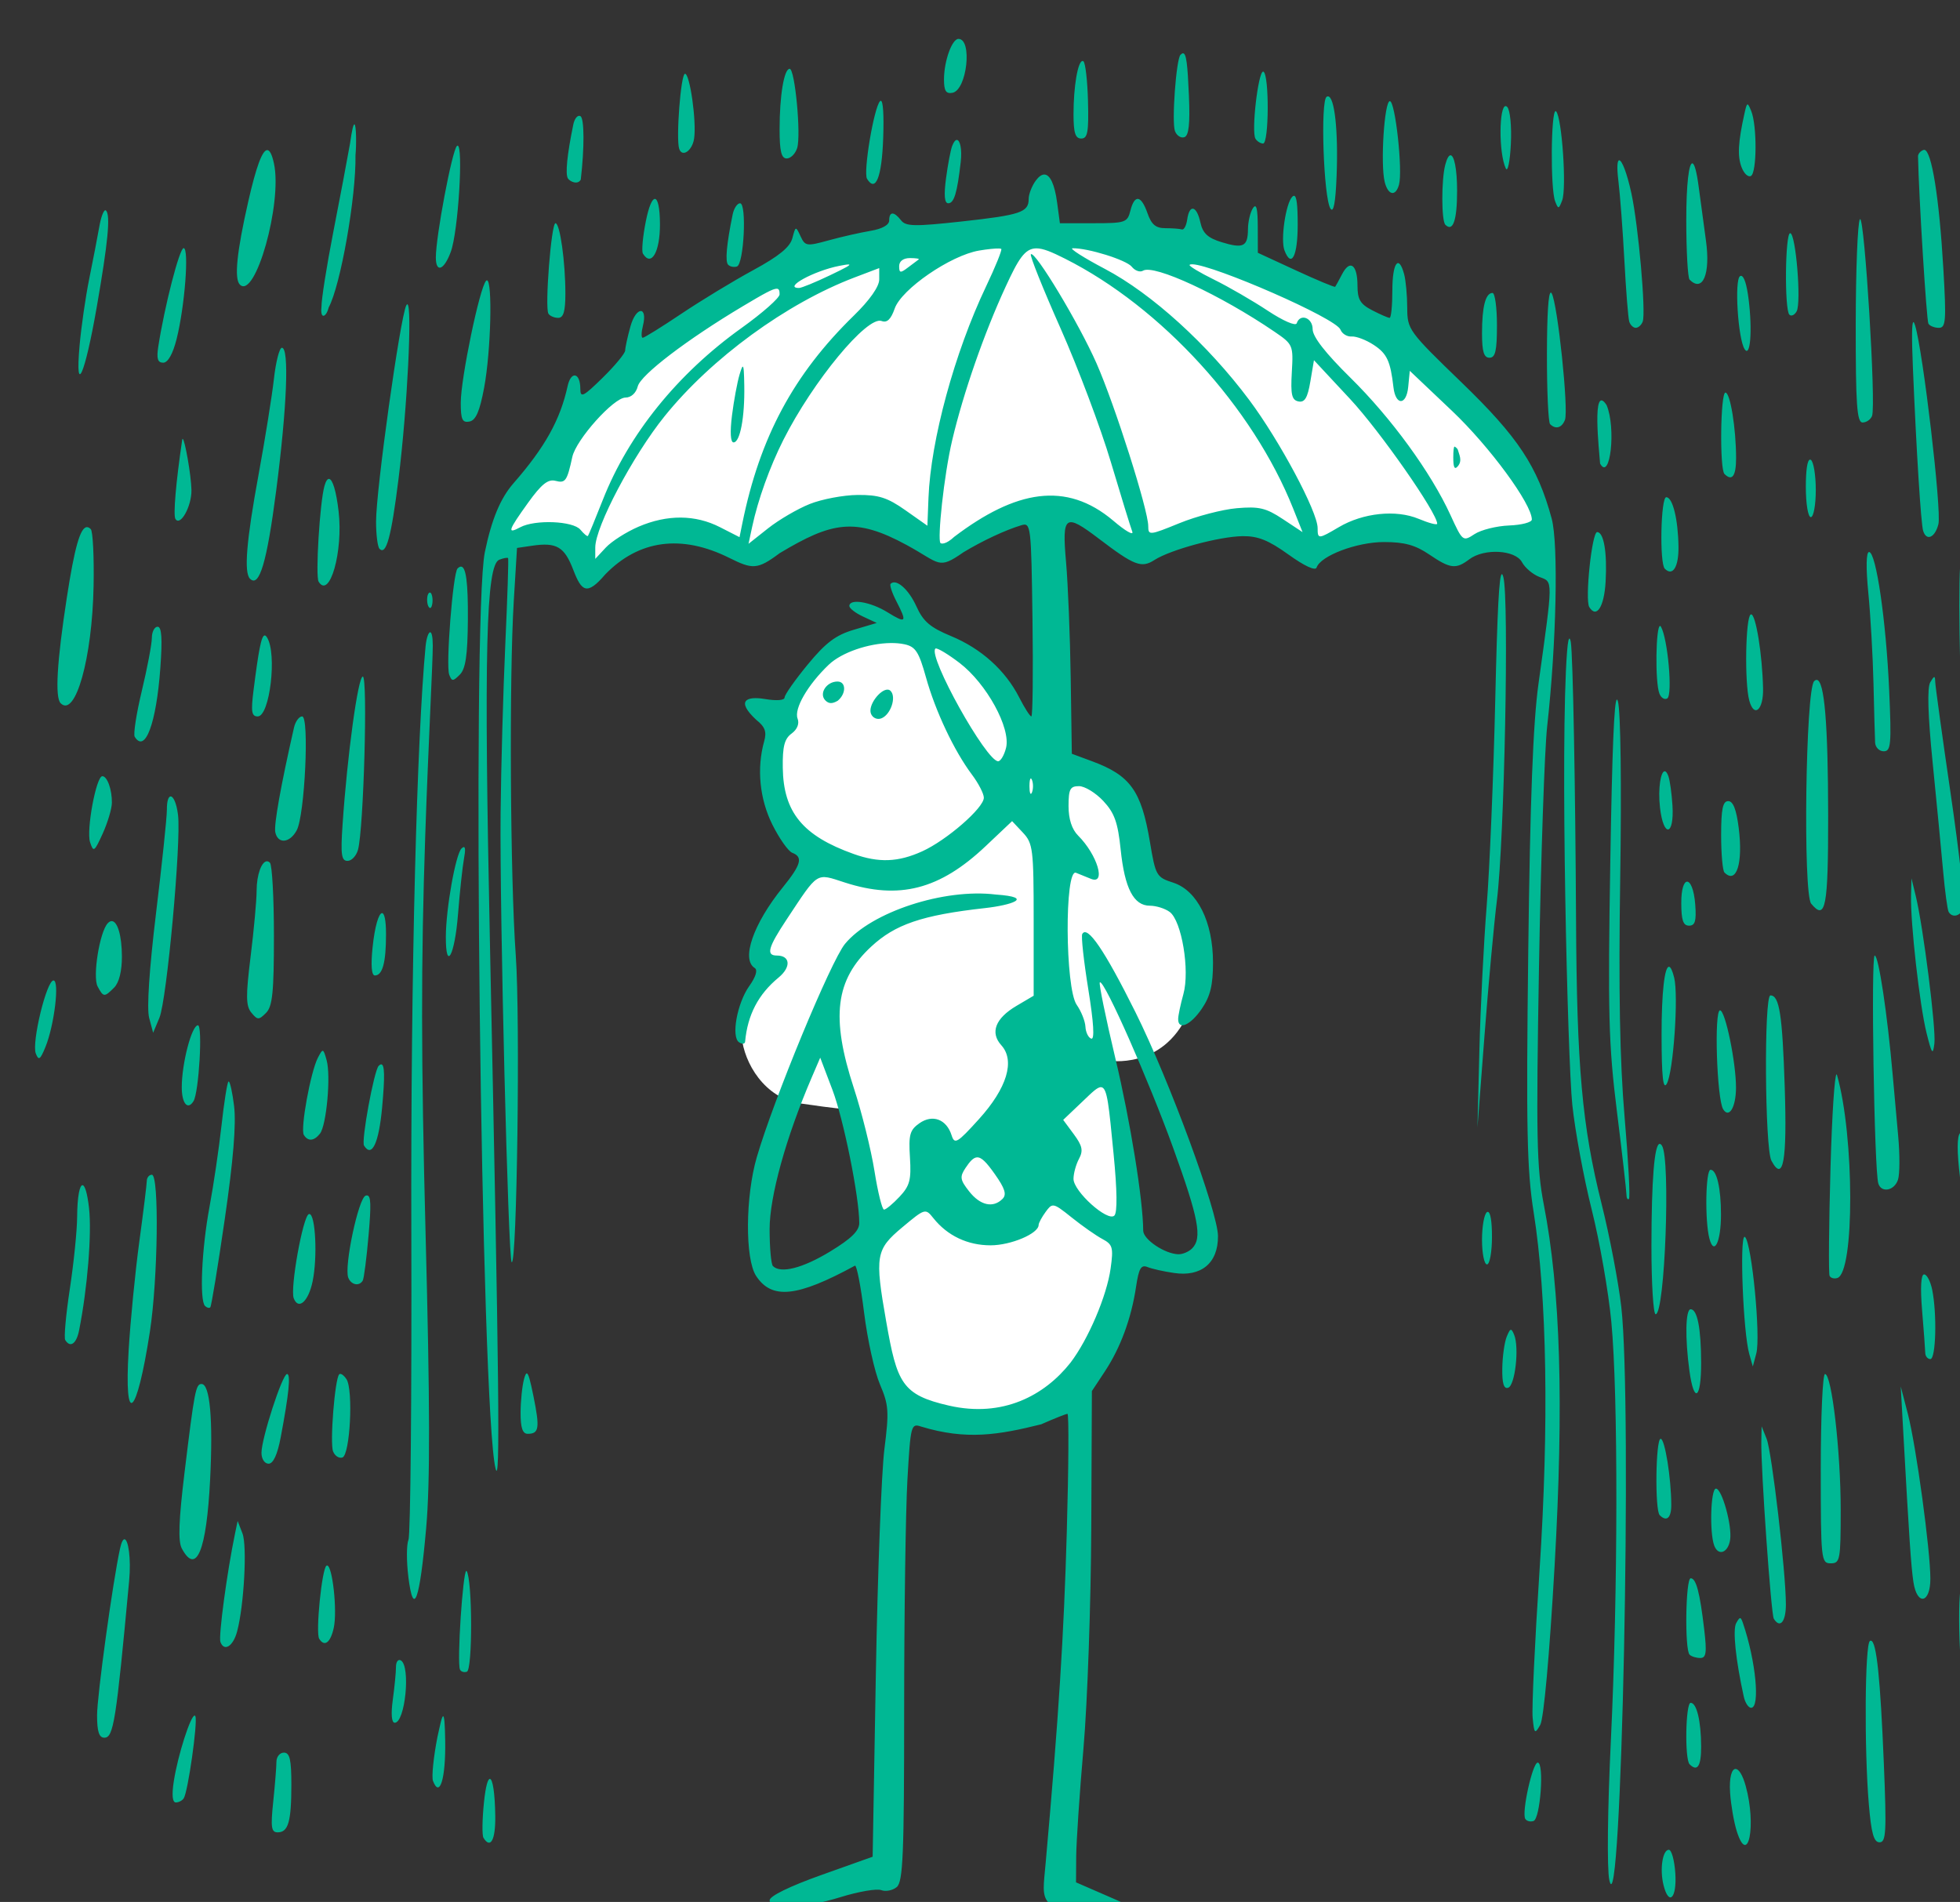 <?xml version="1.0" ?><svg height="395.272mm" viewBox="0 0 407.344 395.272" width="407.344mm" xmlns="http://www.w3.org/2000/svg">
    <rect x="0" y="0" width="407.344" height="395.272" fill="#333333" stroke="none"/>
    <path d="m 21588.111,21986.742 c -4.575,0.03 -9.222,0.148 -13.951,0.352 -75.656,3.263 -165.715,7.435 -260.31,69.629 -51.514,33.869 -134.487,118.133 -152.721,176.791 27.301,-13.962 35.461,-9.248 49.262,-7.526 13.801,1.723 22.666,31.28 22.666,31.28 0,0 39.893,-30.192 62.66,-33.002 22.768,-2.811 62.357,18.404 62.357,18.404 0,0 31.431,-25.838 65.985,-31.277 34.554,-5.44 79.382,27.468 79.382,27.468 0,0 50.571,-35.901 82.707,-35.629 32.136,0.272 76.161,34.362 76.161,34.362 0,0 49.363,-23.21 78.779,-21.035 29.416,2.176 56.816,21.851 56.816,21.851 0,0 39.287,-19.947 64.875,-18.859 25.588,1.088 44.125,18.314 44.125,18.314 l 75.153,-10.697 c 0,0 0.201,-24.661 -19.444,-50.772 -19.644,-26.111 -99.632,-121.578 -178.914,-147.417 -74.328,-24.224 -126.96,-42.71 -195.588,-42.237 z m -109.295,313.752 c -7.874,-0.21 -16.053,1.542 -25.261,5.545 -32.74,14.234 -68.97,37.913 -74.278,81.332 -16.819,36.556 19.118,92.148 27.604,89.211 0,0 -37.678,48.957 -39.391,66.818 -1.712,17.86 9.973,11.424 1.713,27.2 -8.261,15.775 -18.334,27.832 -16.42,48.412 1.914,20.58 17.932,48.142 46.139,52.312 28.207,4.171 36.973,4.625 36.973,4.625 0,0 16.751,76.083 17.054,118.059 0.302,41.977 10.375,105.713 34.754,118.949 24.379,13.237 89.759,25.023 127.738,-25.385 37.979,-50.408 42.009,-124.933 39.088,-153.945 -2.922,-29.011 -14.304,-95.92 -14.304,-95.92 0,0 42.511,7.525 62.457,-36.537 19.947,-44.062 3.83,-85.339 -15.412,-92.32 -19.241,-6.981 -22.162,-14.778 -26.696,-46.147 -4.533,-31.369 -28.105,-44.877 -48.656,-55.394 -20.551,-10.516 -27.503,-41.976 -66.691,-71.623 -28.166,-21.309 -46.288,-34.655 -66.411,-35.192 z" fill="#FFFFFF" transform="translate(117.494,-144.81) matrix(0.265,0,0,0.265,-4743.754,-4987.741) translate(-3313.529,-2437.82)"/>
    <path d="m 18209.277,19398.62 c -5.111,0 -11.359,17.496 -11.359,31.799 0,8.984 1.571,11.449 6.679,10.465 11.34,-2.184 15.777,-42.264 4.68,-42.264 z m 176.15,11.309 c -0.585,-0.03 -1.254,0.388 -2.023,1.158 -3.419,3.42 -7.011,52.881 -4.346,59.832 1.368,3.571 4.689,5.726 7.373,4.791 3.515,-1.223 4.512,-10.419 3.575,-32.56 -1.043,-24.59 -2.04,-33.097 -4.579,-33.221 z m -78.937,6.031 c -3.613,0.389 -6.99,19.964 -6.99,41.754 0,14.613 1.411,19.047 6.064,19.047 5.023,0 5.931,-5.099 5.287,-29.426 -0.428,-16.187 -2.065,-30.223 -3.636,-31.191 -0.242,-0.15 -0.484,-0.21 -0.725,-0.184 z m -229.6,6.104 c -4.398,0 -7.904,21.022 -7.904,47.371 0,17.321 1.373,22.955 5.596,22.955 3.08,0 6.76,-3.66 8.179,-8.133 3.196,-10.07 -1.725,-62.193 -5.871,-62.193 z m 371.235,2.203 c -3.873,0.718 -9.3,47.188 -5.916,52.664 1.272,2.054 3.964,3.736 5.986,3.736 4.613,0 4.897,-53.481 0.301,-56.324 -0.122,-0.08 -0.246,-0.1 -0.371,-0.08 z m -453.332,1.703 c -3.259,0 -7.192,51.085 -4.534,58.887 2.37,6.962 10.296,1.456 11.694,-8.123 1.961,-13.435 -3.305,-50.764 -7.16,-50.764 z m 504.281,17.724 c -0.344,-0.01 -0.696,0.08 -1.059,0.309 -5.014,3.097 -2.41,79.308 2.998,87.711 2.408,3.745 4.005,-4.755 4.817,-25.656 1.382,-35.517 -1.602,-62.127 -6.756,-62.364 z m -350.731,3.458 c -0.188,0 -0.389,0.103 -0.601,0.33 -4.832,5.161 -13.292,55.831 -10.166,60.888 6.758,10.938 11.579,-1.216 12.654,-31.902 0.648,-18.501 -0.07,-29.259 -1.887,-29.316 z m 399.25,0.298 c -4.358,0 -7.508,49.555 -4.033,63.409 2.649,10.547 8.621,11.629 11.219,2.035 3.02,-11.147 -2.944,-65.444 -7.186,-65.444 z m 280.397,2.619 c -0.71,0.26 -1.301,2.58 -2.315,7.159 -4.985,22.492 -5.564,33.325 -2.253,42.039 v 0 c 1.932,5.071 5.268,8.132 7.422,6.802 4.621,-2.86 4.754,-39.566 0.178,-50.796 -1.493,-3.661 -2.325,-5.463 -3.035,-5.204 z m -189.494,1.254 c -5.245,-0.566 -5.711,36.608 0.02,48.879 1.507,3.224 3.292,-5.388 3.971,-19.136 0.689,-14.011 -0.574,-26.807 -2.877,-29.106 -0.392,-0.392 -0.764,-0.599 -1.113,-0.637 z m 39.115,3.926 c -3.676,-0.165 -4.216,60.776 -0.404,70.717 2.446,6.373 2.843,6.323 5.515,-0.66 3.608,-9.442 -0.154,-64.841 -4.746,-69.846 -0.125,-0.136 -0.246,-0.206 -0.365,-0.211 z m -765.975,3.719 c -1.789,0.177 -3.629,2.884 -4.451,6.883 -4.858,23.595 -6.367,38.731 -4.207,42.224 1.711,2.54 7.755,5.226 10.078,0.911 2.914,-24.842 2.824,-47.849 -0.203,-49.721 -0.394,-0.244 -0.804,-0.338 -1.217,-0.297 z m -176.144,6.666 c -0.762,0.04 -1.87,4.054 -3.391,15.025 -2.069,11.822 -7.994,43.144 -13.164,69.61 -5.165,26.467 -9.328,52.838 -9.238,58.605 -1.128,9.914 3.697,8.34 5.66,0.363 9.317,-17.14 21.566,-86.734 21.018,-119.421 0.784,-7.679 0.675,-24.265 -0.885,-24.182 z m 472.519,12.228 c -1.129,-0.01 -2.422,1.441 -3.683,4.727 -1.222,3.185 -3.39,14.604 -4.821,25.373 -1.764,13.303 -1.206,19.584 1.739,19.584 4.571,0 7.026,-8.107 9.777,-32.268 1.169,-10.274 -0.527,-17.388 -3.012,-17.416 z m -391.617,4.469 c -0.151,0.02 -0.312,0.116 -0.482,0.285 -3.838,3.815 -16.51,70.902 -16.51,87.414 0,12.425 6.42,10.019 11.719,-4.392 5.893,-16.024 9.972,-83.988 5.273,-83.307 z m 1150.348,3.289 c -0.185,-0.01 -0.37,0 -0.555,0.07 -2.449,0.817 -4.419,3.097 -4.379,5.066 0.656,32.01 6.676,128.834 8.16,131.234 1.098,1.778 4.788,3.233 8.198,3.233 5.468,0 5.887,-5.459 3.539,-45.908 -3.258,-56.136 -9.218,-93.223 -14.963,-93.694 z m -1299.641,0.215 c -3.856,0.16 -8.671,13.343 -14.75,39.998 -9.06,39.737 -11.215,60.934 -6.658,65.492 12.093,12.094 33.518,-64.142 26.723,-95.086 -1.538,-6.999 -3.295,-10.487 -5.315,-10.404 z m 927.992,4.07 c -1.301,0.09 -2.706,2.433 -4.039,7.405 -3.113,11.666 -3.081,43.919 0.06,47.06 h -0.01 c 5.976,5.974 9.223,-3.39 9.223,-26.592 0,-17.413 -2.366,-28.078 -5.231,-27.873 z m 132.516,3.944 c -1.615,-0.297 -2.188,4.777 -0.791,16.115 1.324,10.746 3.44,38.876 4.703,62.514 1.26,23.636 2.976,45.172 3.807,47.859 0.83,2.687 3.136,4.885 5.123,4.885 1.986,0 4.435,-2.198 5.443,-4.885 2.645,-7.045 -3.382,-75.346 -8.877,-100.605 -3.535,-16.242 -7.332,-25.501 -9.408,-25.883 z m 57.186,2.367 c -2.645,-0.116 -4.735,16.017 -4.735,44.353 0,24.352 1.173,45.452 2.606,46.885 10.303,10.303 16.463,-4.389 12.832,-30.607 -1.788,-12.892 -4.341,-31.793 -5.676,-41.998 -1.654,-12.644 -3.441,-18.564 -5.027,-18.633 z m -508.213,8.775 c -2.054,-0.01 -4.296,1.539 -6.655,4.735 -3.08,4.173 -5.599,10.661 -5.599,14.42 0,10.475 -6.341,12.603 -52.744,17.687 -36.62,4.012 -43.618,3.882 -47.315,-0.885 -5.559,-7.17 -9.336,-7.135 -9.336,0.09 0,3.528 -5.555,6.608 -14.65,8.125 -8.058,1.346 -22.845,4.703 -32.854,7.459 -17.197,4.738 -18.405,4.56 -22.019,-3.244 -3.753,-8.102 -3.875,-8.074 -6.406,1.535 -1.852,7.03 -10.521,14.105 -30.719,25.076 -15.478,8.407 -40.811,23.781 -56.293,34.163 -15.483,10.381 -29.14,18.876 -30.354,18.876 -1.206,0 -1.142,-4.201 0.147,-9.341 3.971,-15.823 -5.376,-15.392 -9.778,0.451 -2.251,8.114 -4.117,16.582 -4.117,18.822 -0.01,2.238 -7.932,11.833 -17.601,21.324 -15.243,14.959 -17.582,16.139 -17.582,8.86 0,-12.876 -7.283,-14.467 -9.979,-2.18 -5.799,26.447 -17.783,47.958 -42.418,76.137 -10.306,11.79 -17.18,28.321 -22.496,54.093 -10.361,50.245 -3.06,672.714 8.432,718.725 3.707,14.85 2.857,-64.443 -4.428,-412.191 -4.779,-228.125 -3.106,-296.641 7.338,-300.649 3.335,-1.297 6.443,-1.847 6.906,-1.258 0.463,0.588 -0.52,30.958 -2.191,67.487 -1.668,36.531 -3.331,96.308 -3.694,132.84 -0.771,77.526 5.928,349.078 8.676,351.826 4.164,4.161 6.791,-191.21 3.237,-240.477 -4.385,-60.744 -5.263,-217.829 -1.557,-278.387 l 2.525,-41.267 11.91,-1.75 c 19.157,-2.81 25.282,0.802 32.241,19.023 6.448,16.674 10.521,20.461 24.984,3.543 26.356,-27.19 59.779,-31.684 97.223,-13.07 18.309,9.102 22.065,9.494 39.642,-3.652 40.992,-24.565 59.244,-28.331 99.635,-6.36 26.495,14.412 24.409,19.677 44.502,5.639 15.175,-9.139 32.866,-17.402 45.281,-21.141 7.601,-2.289 7.841,-0.297 8.846,73.768 0.569,41.864 0.167,76.119 -0.897,76.119 -1.063,0 -5.341,-6.687 -9.511,-14.859 -10.853,-21.273 -29.776,-38.316 -53.43,-48.121 -16.449,-6.82 -21.862,-11.459 -27.213,-23.329 -6.052,-13.412 -15.89,-22.017 -20.224,-17.683 -0.926,0.927 1.084,7.034 4.464,13.574 8.698,16.819 7.85,17.871 -7.007,8.688 -13.289,-8.211 -29.821,-10.9 -29.821,-4.852 0,1.804 4.837,5.531 10.744,8.283 l 10.745,5.004 -18.055,5.361 c -14.115,4.194 -22.008,10.161 -36.143,27.329 -9.945,12.082 -18.082,23.677 -18.082,25.769 0,2.271 -6.294,2.736 -15.627,1.16 -13.802,-2.277 -23.074,0.998 -6.638,16.321 6.942,5.498 8.367,9.349 6.25,16.888 -5.948,21.198 -3.586,45.216 6.423,65.301 5.468,10.973 12.501,20.934 15.627,22.135 8.618,3.306 6.963,9.304 -7.502,27.164 -23.088,28.512 -32.784,56.491 -21.906,63.213 2.444,1.508 0.786,6.945 -4.301,14.088 -9.617,13.506 -14.408,40.195 -7.935,44.197 2.394,1.48 4.498,1.269 4.644,-0.471 1.94,-21.118 10.333,-37.215 26.27,-50.373 9.974,-8.237 9.245,-17.252 -1.395,-17.252 -8.607,0 -6.869,-6.326 7.844,-28.513 25.035,-37.764 22.525,-36.178 45.488,-28.762 42.611,13.761 74.428,5.557 110.411,-28.475 l 20.783,-19.656 8.459,9.002 c 7.905,8.416 8.455,12.872 8.455,68.461 v 59.463 l -13.502,7.965 c -16.541,9.762 -20.842,20.952 -11.861,30.877 10.962,12.114 4.441,33.648 -17.539,57.925 -17.083,18.865 -19.116,20.069 -21.461,12.694 -3.997,-12.6 -14.903,-16.688 -25.227,-9.457 -7.539,5.279 -8.567,8.996 -7.439,26.841 1.11,17.581 -0.125,22.245 -8.163,30.805 -5.21,5.549 -10.684,10.088 -12.164,10.088 -1.477,0 -4.852,-13.625 -7.498,-30.281 -2.644,-16.653 -9.919,-45.895 -16.164,-64.983 -18.208,-55.653 -14.563,-85.027 13.801,-111.173 18.512,-17.06 39.131,-24.494 89.303,-30.057 19.879,-2.204 39.593,-8.408 8.121,-10.604 -40.488,-4.993 -97.561,13.698 -118.166,38.696 -11.109,13.476 -56.109,122.3 -69.213,167.379 -8.963,30.841 -9.238,79.708 -0.52,93.015 12.287,18.754 32.139,16.698 77.514,-8.01 1.337,-0.729 4.574,15.892 7.199,36.928 2.623,21.039 8.218,46.313 12.426,56.164 6.892,16.129 7.242,21.189 3.483,50.791 -2.297,18.085 -5.308,97.401 -6.696,176.26 l -2.515,143.383 -40.393,14.39 c -24.553,8.75 -40.396,16.489 -40.396,19.739 0,7.914 25.861,6.753 55.834,-2.504 13.975,-4.315 28.245,-6.755 31.716,-5.422 3.476,1.332 8.933,0.252 12.127,-2.4 4.937,-4.097 5.828,-25.153 5.828,-140.114 0.01,-74.407 1.166,-155.201 2.567,-179.539 2.461,-42.677 2.842,-44.152 10.726,-41.504 35.485,10.795 60.647,6.579 94.202,-1.783 10.179,-4.5 19.441,-8.185 20.587,-8.185 1.146,0 0.9,41.755 -0.546,92.791 -2.298,81.15 -6.452,146.218 -16.553,259.259 -3.071,34.363 -6.08,30.652 41.308,50.95 4.464,1.885 46.382,20.026 60.086,9.195 2.814,-7.332 -7.599,-14.295 -47.127,-31.51 l -30.468,-13.267 0.146,-20.594 c 0.09,-11.325 2.669,-49.6 5.74,-85.057 3.069,-35.455 5.805,-112.877 6.069,-172.047 l 0.486,-107.58 10.229,-15.49 c 12.224,-18.52 20.685,-41.484 24.392,-66.189 2.198,-14.668 3.935,-17.647 9.078,-15.567 3.499,1.415 12.816,3.487 20.713,4.613 20.992,3.155 34.65,-7.397 34.481,-29.005 -0.147,-18.823 -38.049,-121.958 -64.799,-175.643 -24.186,-48.543 -37.704,-68.388 -41.654,-61.166 -0.958,1.752 1.178,21.243 4.744,43.314 4.25,26.294 5.052,39.651 2.33,38.746 -2.285,-0.761 -4.339,-4.978 -4.574,-9.371 -0.23,-4.395 -3.308,-12.111 -6.836,-17.148 -9.123,-13.022 -9.629,-107.234 -0.557,-103.565 3.224,1.305 8.498,3.442 11.721,4.745 12.112,4.9 5.089,-18.772 -10.067,-33.924 -4.91,-4.914 -7.513,-12.931 -7.513,-23.147 0,-13.268 1.234,-15.627 8.197,-15.627 4.51,0 13.092,5.238 19.07,11.637 8.77,9.389 11.401,16.752 13.611,38.094 3.162,30.507 10.205,44.037 22.928,44.037 4.912,0 11.899,2.198 15.524,4.883 9.414,6.976 15.9,45.87 10.742,64.437 -2.241,8.073 -4.1,16.878 -4.1,19.565 -0.04,9.127 9.716,4.876 18.535,-8.082 6.696,-9.836 8.793,-18.482 8.793,-36.262 0,-31.829 -12.304,-56.51 -31.218,-62.623 -13.163,-4.255 -13.805,-5.368 -18.243,-31.899 -6.728,-40.17 -15.353,-52.211 -45.359,-63.304 l -15.9,-5.879 -0.879,-59.52 c -0.483,-32.736 -2.128,-73.614 -3.653,-90.838 -3.267,-36.904 -0.903,-38.574 25.807,-18.259 27.717,21.08 33.298,23.218 43.498,16.666 12.64,-8.119 50.843,-18.442 69.145,-18.705 12.029,-0.164 20.314,3.158 36.07,14.478 12.517,8.996 21.044,12.922 21.975,10.123 3.08,-9.236 31.513,-19.992 52.847,-19.992 16.065,0 24.535,2.331 35.496,9.768 16.513,11.206 20.883,11.733 31.397,3.783 11.645,-8.808 36.145,-7.469 41.351,2.262 2.355,4.402 8.545,9.622 13.754,11.603 10.661,4.054 10.696,0.752 -0.861,83.934 -4.23,30.456 -6.558,91.355 -7.988,209.025 -1.699,140.01 -1.037,172.173 4.211,205.117 10.47,65.712 12.135,167.313 4.613,281.305 -3.686,55.868 -6.109,107.733 -5.383,115.254 1.223,12.629 1.676,13.064 5.934,5.652 2.775,-4.832 7.268,-54.546 11.293,-125.023 7.287,-127.531 4.641,-215.507 -8.516,-283.301 -5.567,-28.692 -6.048,-52.925 -3.721,-187.283 1.47,-84.88 4.349,-169.272 6.397,-187.535 7.232,-64.522 8.931,-143.099 3.521,-163.018 -11.106,-40.919 -26.284,-63.848 -70.627,-106.688 -41.635,-40.226 -42.58,-41.531 -42.64,-58.603 -0.03,-9.605 -1.115,-21.419 -2.411,-26.252 -4.28,-15.973 -9.259,-9.146 -9.259,12.695 0,11.818 -0.964,21.489 -2.147,21.489 -1.181,0 -7.336,-2.681 -13.674,-5.959 -9.35,-4.836 -11.525,-8.481 -11.525,-19.305 0,-16.494 -5.879,-20.896 -12.057,-9.031 -2.545,4.896 -4.993,9.356 -5.435,9.91 -0.443,0.554 -14.272,-5.215 -30.727,-12.819 l -29.924,-13.824 -0.06,-20.392 c -0.04,-14.622 -1.134,-18.732 -3.848,-14.532 -2.08,3.222 -3.803,10.592 -3.844,16.373 -0.08,13.707 -3.624,15.455 -20.724,10.208 -10.807,-3.318 -14.719,-6.964 -16.586,-15.461 -2.921,-13.307 -8.601,-14.585 -10.338,-2.33 -0.689,4.833 -2.57,8.351 -4.182,7.816 -1.612,-0.541 -7.415,-0.981 -12.898,-0.981 -7.566,0 -10.958,-2.824 -14.059,-11.72 -4.978,-14.276 -10.155,-15.028 -13.437,-1.951 -2.315,9.213 -3.95,9.767 -28.863,9.767 h -26.411 l -2.158,-16.103 c -1.936,-14.421 -5.543,-22.041 -10.06,-22.073 z m 195.799,16.672 c -0.385,0 -0.813,0.252 -1.284,0.723 -5.161,5.156 -9.35,33.783 -6.164,42.088 5.446,14.194 10.381,4.629 10.381,-20.127 0,-15.801 -0.855,-22.719 -2.933,-22.684 z m -501.37,2.463 c -2.071,0.282 -4.613,5.988 -6.88,17.281 -2.462,12.202 -3.494,23.744 -2.317,25.649 6.571,10.628 13.436,-1.324 13.346,-23.225 -0.06,-13.377 -1.801,-20.024 -4.149,-19.705 z m 66.979,3.42 c -2.209,0 -4.829,3.954 -5.82,8.789 -4.797,23.38 -6.008,36.947 -3.524,39.432 1.505,1.51 4.603,2.116 6.885,1.365 5.465,-1.8 7.836,-49.586 2.459,-49.586 z m -497.859,5.465 c -1.413,0.244 -3.368,5.452 -4.639,12.693 -1.453,8.276 -5.01,26.688 -7.906,40.914 -2.891,14.223 -6.32,37.958 -7.616,52.744 -3.536,40.336 4.149,23.094 13.434,-30.148 8.908,-51.066 10.951,-72.343 7.297,-75.996 -0.176,-0.176 -0.369,-0.242 -0.57,-0.207 z m 1376.246,6.943 c -0.06,0.01 -0.114,0.06 -0.168,0.143 -1.756,2.767 -3.212,39.753 -3.252,82.195 -0.05,63.379 0.913,77.162 5.383,77.162 2.994,0 6.334,-2.32 7.421,-5.16 3.226,-8.396 -5.797,-154.969 -9.384,-154.34 z m -1023.157,3.221 c -3.322,0 -8.484,66.162 -5.533,70.935 1.12,1.813 4.571,3.295 7.666,3.295 4.131,0 5.633,-5.058 5.633,-18.988 0,-25.007 -4.253,-55.242 -7.766,-55.242 z m 968.319,7.811 c -3.971,0 -4.555,59.993 -0.627,63.923 1.495,1.494 4.051,0.324 5.689,-2.597 3.836,-6.854 -0.661,-61.326 -5.062,-61.326 z m -1259.938,11.722 c -3.247,0 -14.973,45.52 -19.879,77.164 -1.476,9.527 -0.511,12.697 3.858,12.697 3.686,0 7.539,-6.808 10.502,-18.556 6.395,-25.384 9.95,-71.305 5.519,-71.305 z m 697.145,0.115 c 11.877,-0.283 42.134,9.136 46.4,14.446 2.541,3.187 6.522,4.579 8.842,3.146 8.519,-5.265 60.696,18.936 103.039,47.793 14.63,9.969 14.9,10.595 13.676,31.799 -1.017,17.622 -0.05,21.873 5.207,22.937 4.892,0.987 7.15,-2.772 9.306,-15.515 l 2.848,-16.82 28.365,30.451 c 23.415,25.139 68.282,89.391 68.282,97.789 0,1.236 -6.544,-0.487 -14.537,-3.828 -17.708,-7.398 -43.567,-4.713 -62.561,6.496 -16.133,9.516 -16.67,9.542 -16.67,0.748 0,-12.747 -29.803,-68.562 -53.66,-100.496 -32.552,-43.572 -76.386,-83.373 -113.164,-102.756 -16.764,-8.838 -28.183,-16.13 -25.373,-16.19 z m -28.53,0.07 c 5.445,-0.07 12.34,2.924 22.598,8.084 75.555,38.006 147.293,116.552 178.908,195.89 l 7.403,18.584 -15.532,-10.279 c -13.171,-8.723 -18.661,-10.006 -36.093,-8.488 -11.305,0.985 -31.548,6.276 -44.977,11.756 -23.499,9.587 -24.42,9.672 -24.42,2.285 0,-12.641 -26.069,-94.685 -40.553,-127.627 -13.72,-31.204 -48.358,-88.738 -51.519,-85.576 -0.953,0.951 9.518,27.068 23.264,58.037 13.747,30.971 31.49,78.107 39.431,104.75 7.941,26.637 15.518,51.252 16.836,54.695 1.321,3.443 -5.379,-0.399 -14.89,-8.537 -37.06,-31.354 -76.613,-23.814 -124.719,12.637 -6.417,5.995 -10.042,5.652 -10.807,4.888 -2.514,-2.512 2.647,-52.963 9.256,-80.867 8.79,-37.122 25.003,-83.671 41.846,-120.14 9.853,-21.334 14.894,-29.973 23.968,-30.092 z m -29.191,0.113 c 0.981,0.03 1.616,0.142 1.811,0.336 0.779,0.779 -4.605,14.05 -11.959,29.492 -24.651,51.748 -43.368,120.472 -45.123,165.66 l -0.852,21.928 -17.264,-12.158 c -14.104,-9.934 -20.974,-12.12 -37.515,-11.973 -11.138,0.105 -28.034,3.302 -37.545,7.108 -9.509,3.807 -24.194,12.384 -32.627,19.064 l -15.332,12.143 2.867,-13.391 c 4.545,-21.203 13.783,-46.928 24.453,-68.09 23.204,-46.026 65.825,-97.57 77.1,-93.244 4.2,1.611 7.266,-1.323 10.211,-9.768 5.31,-15.235 43.832,-41.707 66.187,-45.484 6.593,-1.119 12.646,-1.72 15.588,-1.623 z m -69.807,7.512 c 4.656,0 7.733,0.498 6.836,1.105 -0.894,0.608 -4.702,3.459 -8.464,6.34 -5.852,4.479 -6.836,4.321 -6.836,-1.107 0,-3.897 3.259,-6.338 8.464,-6.338 z m 221.536,4.867 c 16.649,0.51 112.629,42.192 116.115,51.275 1.231,3.209 5.176,5.619 8.762,5.356 3.587,-0.264 11.376,2.71 17.312,6.607 10.373,6.813 13.09,12.641 15.463,33.17 1.685,14.569 10.141,14.436 11.574,-0.178 l 1.242,-12.677 33.209,31.498 c 29.407,27.893 62.51,72.962 62.51,85.111 0,2.198 -8.019,4.305 -17.824,4.682 -9.804,0.379 -22.001,3.419 -27.1,6.759 -9.132,5.987 -9.407,5.77 -18.865,-14.89 -15.32,-33.462 -46.44,-76.183 -78.459,-107.715 -19.69,-19.389 -29.656,-32.193 -29.656,-38.094 0,-8.993 -9.82,-12.64 -12.49,-4.638 -0.8,2.403 -10.702,-1.895 -22.79,-9.895 -11.756,-7.782 -30.664,-18.723 -42.015,-24.311 -11.352,-5.588 -19.997,-10.802 -19.209,-11.591 0.354,-0.354 1.111,-0.503 2.221,-0.469 z m -269.67,0.156 c 2.345,0.123 -2,2.449 -14.44,8.408 -11.497,5.505 -22.484,10.012 -24.418,10.012 -12.864,0 11.681,-13.462 31.645,-17.353 3.699,-0.722 6.147,-1.122 7.213,-1.067 z m 24.043,2.824 v 8.918 c 0,5.583 -7.442,16.181 -19.887,28.315 -47.315,46.131 -73.746,95.378 -87.486,163.006 l -2.192,10.781 -15.388,-7.852 c -19.339,-9.865 -41.309,-9.994 -63.749,-0.377 -9.586,4.111 -21.161,11.476 -25.716,16.366 l -8.282,8.888 v -8.949 c 0,-16.249 29.514,-72.101 54.407,-102.965 36.721,-45.529 95.56,-88.496 148.972,-108.793 z m 676.08,6.11 c -0.321,-0.05 -0.645,0.02 -0.971,0.219 -4.551,2.81 -1.635,49.216 3.598,57.293 4.471,6.897 6.185,-14.618 3.117,-39.167 -1.426,-11.412 -3.502,-17.965 -5.744,-18.345 z m -983.701,3.482 c -0.216,-0.02 -0.445,0.09 -0.688,0.346 -5.058,5.271 -19.881,76.648 -19.881,95.742 0,13.1 1.23,15.748 6.819,14.672 5.013,-0.967 8.059,-8.006 11.535,-26.66 5.375,-28.846 6.602,-83.702 2.215,-84.1 z m 227.357,6.59 c 1.8,0.103 2.123,1.706 2.123,4.436 0,2.759 -13.435,14.626 -29.857,26.371 -50.201,35.9 -88.516,83.349 -108.727,134.654 -5.924,15.042 -11.202,27.832 -11.725,28.422 -0.524,0.588 -3.175,-1.609 -5.894,-4.885 -5.735,-6.91 -35.617,-8.121 -47.217,-1.912 -10.521,5.63 -9.575,2.687 6.201,-19.275 10.434,-14.522 15.622,-18.668 21.444,-17.147 7.804,2.042 9.11,0.187 13.218,-18.74 2.953,-13.608 32.463,-46.559 41.7,-46.559 4.414,0 8.303,-3.543 9.63,-8.789 2.283,-9.013 38.689,-36.784 82.434,-62.875 16.563,-9.878 23.669,-13.873 26.67,-13.701 z m 607.006,3.033 c -1.923,-0.1 -3.005,16.536 -3.086,47.502 -0.06,29.191 1.051,54.244 2.484,55.674 4.348,4.348 9.234,2.939 11.651,-3.359 2.995,-7.806 -5.774,-91.3 -10.424,-99.248 -0.217,-0.371 -0.426,-0.559 -0.625,-0.569 z m -45.766,0.293 c -5.453,0 -8.23,10.661 -8.23,31.574 0,14.476 1.445,19.219 5.861,19.219 4.61,0 5.859,-5.428 5.859,-25.398 0,-13.968 -1.571,-25.395 -3.49,-25.395 z m -851.019,8.875 c -0.259,-0.06 -0.551,0.224 -0.879,0.893 -4.862,9.895 -23.688,144.63 -23.688,169.527 0,10.261 1.224,19.883 2.715,21.373 5.268,5.27 9.221,-9.304 14.908,-54.922 6.98,-56.006 10.824,-135.92 6.944,-136.871 z m 1181.099,13.994 c -1.255,0.208 -1.376,11.943 -0.386,35.735 2.715,65.283 6.303,122.341 8.039,127.957 2.583,8.321 9.301,5.383 11.964,-5.233 2.633,-10.499 -12.01,-135.332 -18.294,-155.933 -0.53,-1.738 -0.971,-2.584 -1.323,-2.526 z m -1279.513,20.108 c -1.939,0 -4.754,10.989 -6.258,24.418 -1.5,13.433 -6.934,47.275 -12.067,75.209 -9.5,51.688 -11.555,76.649 -6.711,81.492 7.3,7.299 13.262,-12.736 20.555,-69.063 8.466,-65.389 10.334,-112.056 4.481,-112.056 z m 361.445,14.822 c -0.529,0 -1.309,2.143 -2.488,6.082 -1.837,6.128 -4.528,20.633 -5.975,32.233 -1.638,13.089 -1.17,21.089 1.232,21.089 5.117,0 8.833,-19.623 8.416,-44.439 -0.173,-10.347 -0.412,-14.957 -1.185,-14.965 z m 770.67,20.342 c -3.926,0 -4.652,59.933 -0.772,63.814 5.987,5.986 9.116,1.699 9.116,-12.48 0,-23.159 -4.579,-51.334 -8.344,-51.334 z m -98.305,55.674 c 3.977,7.181 7.14,0.119 8.361,-10.946 1.222,-11.065 0.5,-26.133 -3.294,-34.963 -5.968,-9.151 -7.375,0.273 -7.22,13.011 0.155,12.738 1.873,28.791 2.153,32.898 z m -1111.617,-19.381 c -0.17,-0.04 -0.306,0.221 -0.395,0.824 -4.927,33.346 -7.125,59.029 -5.308,61.971 3.829,6.197 12.809,-9.998 12.574,-22.672 -0.219,-11.687 -5.227,-39.754 -6.871,-40.123 z m 997.412,6.058 c -0.557,0.193 -0.939,3.263 -0.939,8.432 0,7.521 0.87,10.009 3.448,7.101 3.957,-4.463 1.127,-9.212 0.146,-12.971 -0.307,-1.175 -2.402,-2.649 -2.655,-2.562 z m 278.799,10.215 c -2.043,0.223 -3.244,8.033 -3.244,21.436 0,13.177 1.732,23.67 3.906,23.67 2.147,0 3.904,-9.564 3.904,-21.256 0,-11.691 -1.757,-22.346 -3.904,-23.672 -0.229,-0.142 -0.451,-0.201 -0.662,-0.178 z m -1161.453,15.114 c -1.254,-0.09 -2.479,1.687 -3.567,5.519 -3.662,12.919 -7.199,70.846 -4.582,75.08 8.653,14 19.334,-23.575 15.674,-55.125 -1.868,-16.091 -4.766,-25.285 -7.525,-25.474 z m 1048.738,14.367 c -4.303,0 -5.362,51.866 -1.148,56.08 6.256,6.256 10.977,-1.378 10.742,-17.401 -0.303,-21.484 -4.569,-38.679 -9.594,-38.679 z m -1238.598,23.465 c -5.265,0.107 -9.777,16.393 -15.755,55.193 -7.771,50.435 -9.407,78.355 -4.85,82.912 11.58,11.577 24.759,-35.295 25.828,-91.873 0.433,-22.905 -0.558,-43.007 -2.207,-44.668 -1.041,-1.049 -2.041,-1.584 -3.016,-1.564 z m 1184.403,3.88 c -4.111,0 -9.687,53.115 -6.17,58.805 5.685,9.196 11.668,-0.07 12.808,-19.83 1.319,-22.895 -1.42,-38.975 -6.638,-38.975 z m 213.25,15.633 c -2.297,0 -2.515,12.274 -0.563,32.233 1.729,17.727 3.552,49.813 4.045,71.3 0.495,21.488 1.057,42.146 1.262,45.909 0.203,3.759 3.241,6.836 6.754,6.836 5.682,0 6.153,-5.307 4.277,-47.86 -2.393,-54.364 -10.26,-108.418 -15.775,-108.418 z m 72.383,5.719 c -0.05,0 -0.1,0.03 -0.143,0.08 -2.729,2.732 -1.268,108.043 1.803,130.139 4.026,28.937 11.237,17.127 10.49,-17.178 -0.805,-36.938 -9.081,-113.466 -12.15,-113.039 z m -1176.836,5.732 c -0.765,0.05 -1.614,0.555 -2.551,1.493 -3.609,3.61 -9.287,76.034 -6.524,83.234 v 0.02 c 2.071,5.381 2.911,5.38 8.329,-0.04 4.533,-4.529 6.098,-15.169 6.302,-42.925 0.221,-29.131 -1.43,-42.06 -5.556,-41.784 z m 816.498,5.922 c -2.159,0.06 -3.586,28.072 -5.19,97.881 -1.384,60.166 -4.413,133.13 -6.732,162.141 -2.319,29.01 -4.897,79.994 -5.725,113.303 l -1.51,60.56 5.539,-72.281 c 3.044,-39.754 7.4,-87.226 9.68,-105.49 5.924,-47.487 9.708,-237.227 5.061,-253.956 -0.397,-1.427 -0.77,-2.167 -1.123,-2.158 z m -840.731,14.436 c -1.05,-0.02 -2.17,1.929 -2.17,5.621 0,5.377 2.366,8.094 3.449,5.406 1.085,-2.687 1.085,-7.082 0,-9.767 -0.338,-0.84 -0.801,-1.252 -1.279,-1.26 z m 1036.184,17.092 c -0.118,0 -0.235,0.04 -0.35,0.113 -4.025,2.488 -4.867,53.368 -1.115,67.377 3.752,13.995 11.209,7.56 10.838,-9.348 -0.592,-26.955 -5.718,-58.274 -9.373,-58.142 z m -71.395,9.07 c -3.293,-0.11 -4.088,43.78 -0.537,53.035 1.301,3.388 4.088,5.093 6.194,3.789 4.316,-2.667 0.42,-46.784 -4.965,-56.191 -0.242,-0.422 -0.472,-0.626 -0.692,-0.633 z m -1178.328,0.633 c -2.467,0 -4.482,3.956 -4.512,8.791 -0.02,4.835 -3.543,23.448 -7.836,41.361 -4.295,17.915 -6.815,34.177 -5.603,36.137 8.156,13.198 16.951,-10.455 20.107,-54.057 1.665,-23.017 1.049,-32.232 -2.156,-32.232 z m 213.832,4.342 c -1.373,-0.147 -3.067,4.52 -3.701,11.285 -6.633,70.777 -11.732,247.702 -11.143,462.103 0.346,127.264 -0.662,234.495 -2.246,238.291 -1.561,3.794 -1.607,16.896 -0.08,29.114 h -0.02 c 4.052,32.433 8.936,19 14.002,-38.528 3.121,-35.417 2.997,-96.682 -0.463,-229.955 -3.586,-138.05 -3.657,-213.102 -0.295,-312.558 2.432,-71.987 5.968,-136.502 5.918,-149.397 -0.03,-7.215 -0.903,-10.241 -1.971,-10.355 z m -129.889,2.48 c -2.576,0.152 -4.727,11.547 -8.703,42.992 -2.124,16.801 -1.529,20.512 3.282,20.512 9.498,0 15.308,-49.29 7.3,-61.922 -0.667,-1.054 -1.284,-1.617 -1.879,-1.582 z m 1024.36,5.129 c -0.05,-0.335 -1.613,-9.331 -2.924,7.576 -5.583,71.973 0.429,320.543 4.129,355.539 2.16,20.413 9.01,57.383 15.225,82.156 6.218,24.772 13.13,64.33 15.367,87.907 5.403,56.975 5.233,211.967 -0.364,328.332 -2.593,53.982 -3.113,100.569 -1.22,109.394 9.472,44.094 18.157,-372.915 9.381,-449.541 -2.216,-19.333 -9.146,-55.581 -15.399,-80.553 -15.339,-61.248 -19.491,-107.466 -20.08,-223.644 -0.514,-101.244 -2.386,-206.676 -4.115,-217.166 z m -533.459,0.828 c 3.949,-0.05 7.682,0.264 11.014,0.99 8.546,1.863 11.195,5.96 16.722,25.832 7.382,26.56 22.133,57.783 36.072,76.364 5.134,6.841 9.333,14.988 9.333,18.105 0,8 -29.083,33.314 -48.303,42.041 -18.868,8.567 -34.045,9.153 -53.836,2.082 -39.898,-14.252 -55.04,-32.673 -55.543,-67.57 -0.241,-16.699 1.314,-22.765 6.894,-26.844 4.453,-3.251 6.251,-7.757 4.717,-11.76 -2.937,-7.653 7.924,-26.447 24.385,-42.195 10.245,-9.802 31.431,-16.831 48.545,-17.045 z m 35.408,4.264 c 1.805,-0.257 9.832,4.581 18.633,11.293 21.228,16.192 40.395,51.188 36.512,66.666 -1.447,5.764 -4.235,10.48 -6.196,10.48 -9.318,0 -55.207,-82.336 -49.224,-88.32 0.06,-0.06 0.155,-0.102 0.275,-0.119 z m -449.305,22.025 c -3.762,0 -12.197,61.682 -15.898,116.234 -1.586,23.369 -0.904,28.325 3.908,28.325 3.209,0 6.908,-3.956 8.223,-8.789 4.446,-16.366 7.758,-135.77 3.767,-135.77 z m 1232.332,0.414 c -0.572,0.09 -1.522,1.444 -3.072,4.1 -2.48,4.244 -1.845,25.686 1.848,62.51 3.09,30.827 6.8,69.234 8.242,85.351 1.444,16.116 3.407,30.62 4.365,32.233 2.901,4.887 9.201,3.289 11.588,-2.94 1.24,-3.227 -3.211,-43.224 -9.892,-88.883 -6.682,-45.659 -12.202,-85.656 -12.262,-88.879 -0.05,-2.406 -0.244,-3.581 -0.817,-3.492 z m -92.125,2.195 c -0.628,-0.02 -1.292,0.317 -1.99,1.014 -6.704,6.695 -8.829,166.661 -2.316,174.508 11.32,13.641 13.361,2.978 13.301,-69.074 -0.07,-72.184 -2.92,-106.231 -8.995,-106.448 z m -767.949,1.291 c -8.692,0 -14.773,9.538 -9.463,14.848 2.57,2.5 5.123,2.858 9.67,0.211 6.778,-5.622 6.645,-15.059 -0.207,-15.059 z m 39.406,6.35 c -5.851,-0.312 -15.672,12.28 -13.158,18.836 1.281,3.335 4.85,4.955 8.141,3.691 7.351,-2.825 12.034,-16.747 7.234,-21.548 -0.626,-0.627 -1.381,-0.934 -2.217,-0.979 z m 571.86,7.803 c -2.157,0.575 -3.713,39.057 -5.151,125.451 -2.015,120.928 -1.389,144.889 5.139,197.305 4.085,32.813 7.439,62.151 7.479,65.195 0.03,3.041 0.92,4.662 1.986,3.596 1.064,-1.064 -0.471,-29.928 -3.416,-64.141 -3.767,-43.754 -4.787,-99.28 -3.443,-187.225 1.115,-72.729 0.373,-130.745 -1.77,-138.697 -0.284,-1.054 -0.559,-1.555 -0.824,-1.484 z m -1031.112,13.205 c -2.416,0 -5.294,3.956 -6.396,8.791 -10.329,45.361 -15.866,76.363 -14.656,82.047 2.01,9.445 11.401,8.57 16.824,-1.563 6.319,-11.808 9.987,-89.275 4.228,-89.275 z m 1068.729,43.018 c -3.163,-0.371 -5.54,13.224 -3.818,28.433 2.699,23.849 11.254,22.492 9.781,-1.547 -0.578,-9.439 -2.016,-19.797 -3.193,-23.019 -0.936,-2.565 -1.884,-3.764 -2.77,-3.867 z m -1225.439,3.867 c -4.802,0 -12.667,42.314 -9.616,51.734 2.649,8.171 3.383,7.67 9.94,-6.805 3.896,-8.596 7.121,-19.441 7.181,-24.099 0.126,-10.382 -3.637,-20.83 -7.505,-20.83 z m 728.148,1.783 c 0.279,-0.06 0.598,0.301 0.938,1.141 1.083,2.684 1.083,7.078 0,9.765 -1.086,2.687 -1.971,0.488 -1.971,-4.885 0,-3.692 0.418,-5.884 1.033,-6.021 z m -674.672,14.076 c -1.61,0.153 -2.878,3.516 -2.851,10.512 0.02,5.907 -3.802,42.388 -8.5,81.068 -5.301,43.804 -7.357,74.749 -5.403,82.049 l 3.137,11.719 4.912,-11.719 c 5.825,-13.899 17.215,-138.146 14.596,-159.211 -1.182,-9.507 -3.82,-14.615 -5.891,-14.418 z m 1221.674,3.674 c -4.29,0 -5.578,6.17 -5.578,26.697 0,14.687 1.17,27.872 2.603,29.301 9.395,9.398 14.668,-7.067 11.186,-34.93 -1.802,-14.424 -4.393,-21.068 -8.211,-21.068 z m -991.709,36.058 c -0.43,0.03 -0.996,0.385 -1.703,1.059 -4.653,4.445 -12.288,47.367 -12.328,69.35 -0.06,27.618 6.968,14.665 9.535,-17.582 1.409,-17.727 3.535,-37.506 4.724,-43.953 1.119,-6.081 1.063,-8.955 -0.228,-8.874 z m -154.301,11.129 c -4.153,0 -8.105,10.342 -8.131,23.139 -0.01,7.521 -2.129,30.678 -4.701,51.461 -3.86,31.175 -3.751,38.9 0.606,44.148 v 0 c 4.823,5.816 5.82,5.831 11.476,0.175 5.06,-5.06 6.197,-16.124 6.197,-60.427 0,-29.823 -1.413,-55.646 -3.142,-57.375 -0.759,-0.76 -1.536,-1.115 -2.305,-1.116 z m 1289.697,13.371 -0.334,13.676 c -0.519,21.373 6.755,85.847 12.12,107.44 4.172,16.793 5.042,17.973 6.197,8.408 1.387,-11.483 -8.75,-91.635 -14.651,-115.848 z m -176.154,2.622 c -2.337,0.333 -4.369,5.779 -4.369,16.589 0,13.605 1.461,17.907 6.086,17.907 4.738,0 5.815,-3.637 4.885,-16.301 -0.914,-12.386 -3.953,-18.574 -6.602,-18.195 z m -1023.482,24.677 c -2.399,0.465 -5.518,10.101 -7.244,26.844 -1.448,14.028 -0.811,22.043 1.759,22.043 6.042,0 8.78,-10.082 8.78,-32.355 0,-11.708 -1.43,-16.893 -3.295,-16.532 z m -211.721,6.254 c -1.022,-0.05 -2.099,0.474 -3.203,1.643 -6.386,6.765 -12.032,41.997 -7.953,49.621 4.569,8.533 5.243,8.577 12.961,0.859 3.854,-3.854 6.12,-12.946 6.08,-24.42 -0.06,-16.432 -3.455,-27.481 -7.885,-27.703 z m 1382.523,27.006 c -3.056,0 -0.377,168.282 2.842,178.746 v 0 c 2.376,7.716 12.689,5.684 15.461,-3.045 1.391,-4.358 1.439,-19.742 0.118,-34.185 -1.326,-14.442 -3.255,-35.929 -4.289,-47.746 -4.213,-48.2 -11.08,-93.77 -14.124,-93.77 z m -161.318,8.795 c -3.432,-0.181 -5.864,19.982 -5.82,53.717 0.04,32.377 1.17,43.021 4.039,38.101 5.183,-8.903 9.394,-69.104 5.828,-83.318 -1.433,-5.709 -2.806,-8.435 -4.047,-8.5 z m -1266.982,10.738 c -5.403,0 -17.196,48.611 -13.885,57.241 2.239,5.834 3.475,5.006 7.586,-5.071 6.942,-17.012 11.187,-52.17 6.299,-52.17 z m 820.756,1.42 c 3.957,-0.488 38.17,76.864 57.326,129.803 20.109,55.581 22.985,70.849 14.863,78.971 -2.579,2.578 -7.414,4.619 -10.746,4.529 -10.687,-0.276 -27.536,-11.597 -27.576,-18.525 -0.115,-24.098 -10.04,-85.534 -21.823,-135.073 -7.59,-31.919 -13.082,-58.747 -12.21,-59.621 0.05,-0.05 0.103,-0.08 0.166,-0.08 z m 525.763,10.301 c -5.106,0 -4.386,119.959 0.781,129.609 9.312,17.4 12.36,0.462 10.44,-58.013 -1.86,-56.701 -4.194,-71.596 -11.221,-71.596 z m -39.519,11.721 c -4.735,0 -2.52,69.512 2.474,77.582 4.591,7.426 9.967,-1.519 10.057,-16.703 0.103,-19.677 -8.379,-60.879 -12.531,-60.879 z m -1193.705,11.722 c -4.891,0 -12.692,29.886 -12.692,48.616 0,12.732 4.668,18.245 9.215,10.888 4.223,-6.833 7.298,-59.504 3.477,-59.504 z m 97.992,20.043 c -0.887,-0.254 -1.935,1.602 -3.895,5.354 -5.732,10.962 -13.925,55.934 -11.041,60.599 3.241,5.243 8.004,4.859 12.639,-1.019 5.122,-6.514 8.657,-45.358 5.221,-57.627 -1.314,-4.689 -2.038,-7.052 -2.924,-7.307 z m 390.033,5.346 9.564,25.178 c 8.75,23.038 21.017,83.89 21.057,104.449 0.01,6.2 -6.219,12.292 -22.963,22.467 -21.481,13.048 -38.681,17.411 -44.744,11.351 -1.433,-1.434 -2.603,-14.488 -2.603,-29.007 0,-25.616 12.879,-72.022 32.976,-118.809 z m -344.408,5.252 c -0.532,0.05 -1.156,0.443 -1.875,1.162 -3.633,3.632 -13.771,58.817 -11.488,62.516 6.104,9.875 11.616,-1.754 14.197,-29.959 2.203,-24.067 2.036,-33.974 -0.834,-33.719 z m 1141.482,7.853 c -1.516,0.362 -3.565,31.255 -4.742,72.856 -1.275,45.126 -1.599,83.46 -0.717,85.186 h 0.01 c 0.882,1.721 3.634,2.456 6.113,1.63 13.555,-4.521 13.367,-111.375 -0.293,-159.093 -0.12,-0.42 -0.244,-0.609 -0.373,-0.579 z m -1260.988,5.573 c -0.07,-0.01 -0.137,0.01 -0.199,0.08 -1.006,1.006 -3.457,16.536 -5.446,34.516 -1.989,17.981 -6.238,46.756 -9.437,63.947 -6.104,32.796 -7.916,73.06 -3.486,77.488 1.433,1.433 3.295,1.915 4.14,1.068 0.843,-0.844 5.965,-32.049 11.379,-69.345 6.667,-45.915 9.013,-74.547 7.26,-88.657 -1.331,-10.746 -3.162,-18.936 -4.211,-19.093 z m 684.34,4.48 c 4.838,0.592 5.913,14.325 9.664,52.508 2.79,28.397 3.007,45.763 0.607,48.162 -5.184,5.187 -32.058,-18.93 -32.058,-28.767 0,-4.216 1.932,-11.277 4.293,-15.69 3.464,-6.471 2.682,-10.213 -4.041,-19.305 l -8.34,-11.279 15.709,-14.943 c 7.005,-6.665 11.263,-11.041 14.166,-10.686 z m 677.904,33.867 c -1.381,0.01 -3.01,0.735 -4.336,2.063 -2.524,2.528 -2.556,14.571 -0.09,34.902 2.07,17.074 5.017,41.592 6.547,54.485 l 2.776,23.441 3.783,-19.213 c 3.771,-19.175 -1.098,-89.419 -6.582,-94.902 -0.531,-0.531 -1.269,-0.782 -2.098,-0.776 z m -240.041,10.575 c -4.111,0.506 -6.344,28.181 -6.396,79.896 -0.02,29.549 1.461,53.723 3.298,53.723 7.256,0 11.823,-121.359 4.975,-132.164 -0.663,-1.046 -1.29,-1.528 -1.877,-1.455 z m -535.361,10.591 c 3.629,-0.218 7.546,3.997 13.994,13.114 7.986,11.284 9.465,16.037 6.057,19.445 -7.417,7.414 -17.5,5.152 -26.172,-5.875 -7.124,-9.054 -7.494,-11.394 -2.881,-18.342 3.53,-5.318 6.179,-8.171 9.002,-8.342 z m 575.351,9.723 c -3.93,0 -4.601,40.244 -0.904,54.053 3.664,13.68 9.059,2.445 9.059,-18.889 0,-20.746 -3.335,-35.164 -8.155,-35.164 z m -1222.435,3.906 c -2.149,0 -3.945,2.199 -3.985,4.887 -0.04,2.687 -2.696,24.222 -5.902,47.857 -3.203,23.638 -6.954,61.879 -8.334,84.979 -3.663,61.312 6.32,52.536 16.66,-14.652 6.339,-41.179 7.378,-123.071 1.561,-123.071 z m -54.291,8.19 c -2.245,-0.356 -4.212,8.387 -4.328,25.023 -0.07,10.743 -2.648,36.099 -5.731,56.348 -3.082,20.248 -4.705,38.269 -3.607,40.047 3.942,6.376 8.769,3.04 10.867,-7.512 6.575,-33.056 10.061,-75.99 7.799,-96 -1.341,-11.85 -3.255,-17.63 -5,-17.906 z m 223.004,8.029 c -0.325,-0.01 -0.683,0.05 -1.073,0.184 -5.609,1.869 -16.99,55.523 -13.632,64.271 2.2,5.733 8.569,7.052 11.365,2.352 0.958,-1.612 3.021,-17.648 4.586,-35.637 2.074,-23.842 1.896,-31.059 -1.246,-31.17 z m 538.109,7.91 c 2.687,-0.01 6.46,2.902 14.647,9.463 8.25,6.611 19.045,14.175 23.992,16.807 8.077,4.301 8.736,6.647 6.443,23.097 -2.988,21.49 -17.514,55.597 -31.463,73.881 -20.298,25.733 -53.079,43.351 -95.324,33.676 -36.9,-8.45 -40.721,-17.698 -49.182,-65.775 -9.1,-51.716 -8.268,-56.627 12.567,-74.043 17.888,-14.952 18.148,-15.029 24.418,-7.176 11.012,13.787 26.815,21.285 44.859,21.285 15.909,0 37.664,-9.229 37.664,-15.98 0,-1.492 2.483,-6.104 5.516,-10.25 2.341,-3.202 3.773,-4.977 5.863,-4.985 z m 340.908,4.983 c -0.21,-0.01 -0.429,0.05 -0.656,0.191 -2.149,1.33 -3.906,11.103 -3.906,21.719 0,10.62 1.757,19.305 3.906,19.305 2.15,0 3.908,-9.772 3.908,-21.719 0,-12.217 -1.218,-19.376 -3.252,-19.496 z m -924.191,1.679 c -0.154,0 -0.309,0.02 -0.469,0.09 -4.665,1.874 -14.774,58.3 -11.824,65.992 3.669,9.556 11.511,2.582 14.795,-13.154 3.995,-19.13 2.261,-52.716 -2.502,-52.924 z m 1125.508,17.883 c -3.931,0.71 -1.102,74.949 3.736,91.949 l 2.769,9.741 2.731,-10.215 c 3.549,-13.269 -3.509,-86.227 -8.834,-91.309 -0.141,-0.134 -0.276,-0.189 -0.402,-0.166 z m 140.843,29.467 c -2.491,0 -3.067,10.375 -1.576,28.328 1.299,15.578 2.411,30.52 2.471,33.207 0.06,2.687 1.865,4.885 4.012,4.885 4.332,0 5.281,-35.137 1.466,-54.209 -1.342,-6.717 -4.211,-12.211 -6.373,-12.211 z m -183.088,27.35 c -4.039,0 -4.49,22.559 -0.962,48.293 3.584,26.158 9.241,22.281 9.181,-6.291 -0.06,-27.075 -2.979,-42.002 -8.219,-42.002 z m -140.828,16.127 c -0.914,-0.208 -1.84,1.526 -3.418,5.361 -1.768,4.296 -3.339,15.432 -3.486,24.744 -0.193,11.885 1.181,16.454 4.609,15.326 5.43,-1.784 8.802,-31.507 4.711,-41.494 -1,-2.439 -1.704,-3.776 -2.416,-3.937 z m -771.996,34.187 c -0.683,0.05 -1.332,1.6 -2.092,4.383 -1.465,5.371 -2.686,17.238 -2.716,26.373 -0.04,11.879 1.55,16.605 5.576,16.605 8.92,0 9.6,-4.39 4.549,-29.336 -2.579,-12.735 -4.012,-18.118 -5.317,-18.025 z m -146.308,0.396 c -0.294,0.02 -0.549,0.121 -0.752,0.325 -3.402,3.401 -7.416,53.637 -4.826,60.388 1.358,3.54 4.666,5.709 7.353,4.821 5.992,-1.981 8.625,-53.01 3.168,-61.432 -1.664,-2.57 -3.669,-4.173 -4.943,-4.102 z m -41.659,0.08 c -3.677,0 -20.06,50.481 -20.06,61.812 0,4.776 2.454,8.516 5.586,8.516 3.637,0 6.936,-7.149 9.465,-20.514 6.482,-34.231 8.047,-49.814 5.009,-49.814 z m 1206.149,0 c -1.822,0 -3.317,33.406 -3.317,74.232 0,71.627 0.274,74.232 7.813,74.232 7.329,0 7.82,-2.605 7.82,-42 0,-45.728 -7.022,-106.464 -12.316,-106.464 z m -1273.193,7.814 c -4.545,0 -5.542,5.19 -13.348,69.404 -4.565,37.545 -5.159,53.957 -2.15,59.58 11.414,21.327 19.401,1.844 22.22,-54.185 2.358,-46.924 -0.145,-74.799 -6.722,-74.799 z m 1332.589,1.953 1.954,35.162 c 4.594,82.871 6.173,106.212 7.992,118.19 2.864,18.857 13.295,16.839 13.295,-2.573 0,-22.448 -11.197,-104.463 -17.653,-129.289 z m 58.159,11.965 c -0.118,0.01 -0.233,0.05 -0.346,0.123 -8.56,5.288 -0.379,109.554 9.57,121.975 3.341,4.169 4.758,3.968 7.584,-1.078 6.189,-11.06 -9.408,-121.835 -16.808,-121.02 z m -167.258,19.293 -0.237,11.721 c -0.425,21.244 7.633,135.667 9.799,139.172 4.879,7.898 9.469,2.453 9.469,-11.217 -0.01,-25.23 -10.997,-119.672 -15.109,-129.91 z m -79.184,9.766 c -3.917,0 -4.626,56.038 -0.754,59.906 5.468,5.47 9.12,2.2 9.08,-8.137 -0.07,-21.004 -5.014,-51.769 -8.326,-51.769 z m 43.371,39.068 c -4.148,0 -5.173,34.732 -1.32,44.777 3.241,8.446 10.935,5.521 12.447,-4.732 1.63,-11.024 -6.435,-40.045 -11.127,-40.045 z m -1159.384,25.396 -2.034,9.77 c -6.286,30.2 -13.098,80.794 -11.463,85.143 2.939,7.826 9.972,3.387 13.086,-8.262 5.418,-20.256 7.982,-67.147 4.202,-76.881 z m -88.733,14.336 c -1.15,-0.04 -2.39,2.177 -3.519,7.358 -5.73,26.271 -17.987,115.356 -17.987,130.736 0,12.732 1.555,17.526 5.684,17.526 7.227,0 9.193,-12.437 19.467,-123.071 1.635,-17.636 -0.707,-32.45 -3.645,-32.549 z m 158.834,20.565 c -0.136,0 -0.272,0.05 -0.408,0.135 -3.616,2.234 -8.658,52.588 -5.74,57.312 4.13,6.68 8.866,3.156 11.423,-8.504 2.95,-13.424 -1.071,-49.164 -5.275,-48.943 z m 109.246,4.211 c -2.722,0.708 -7.452,71.549 -4.994,77.33 h -0.01 c 0.735,1.739 3.182,2.52 5.44,1.767 4.539,-1.509 4.367,-71.981 -0.178,-78.943 -0.08,-0.128 -0.168,-0.177 -0.256,-0.154 z m 960.231,5.822 c -4.001,0 -4.822,55.964 -0.877,59.906 1.43,1.433 5.188,2.606 8.349,2.606 4.693,0 5.268,-4.092 3.129,-22.303 -3.435,-29.204 -6.335,-40.209 -10.601,-40.209 z m 214.295,1.107 c -0.164,0.02 -0.331,0.06 -0.498,0.116 -5.281,1.845 -3.845,71.49 1.929,93.638 2.369,9.077 5.503,13.751 8.135,12.125 2.901,-1.796 3.494,-14.717 1.84,-40.166 -3.088,-47.49 -6.324,-66.287 -11.406,-65.713 z m -175.541,30.147 c -0.736,0 -1.615,1.303 -3.077,3.908 -2.863,5.099 -0.426,28.735 5.938,57.627 1.063,4.836 3.659,8.791 5.766,8.791 7.246,0 3.689,-36.878 -6.409,-66.418 -0.89,-2.605 -1.483,-3.908 -2.218,-3.908 z m 102.687,17.703 c -0.288,-0.06 -0.582,0 -0.883,0.193 -3.966,2.451 -4.52,84.768 -0.863,128.022 1.94,22.934 3.902,29.891 8.426,29.891 5.119,0 5.559,-8.175 3.347,-61.864 -2.752,-66.726 -5.703,-95.375 -10.027,-96.242 z m -1154.088,15.129 c -1.589,-0.03 -2.75,2.11 -2.75,5.463 0,4.124 -1.118,15.657 -2.486,25.625 -1.553,11.335 -0.988,18.127 1.502,18.127 8.178,0 12.592,-44.076 4.892,-48.838 -0.403,-0.249 -0.791,-0.371 -1.158,-0.377 z m 1012.611,33.584 c -3.978,0 -4.757,44.273 -0.841,48.187 6.133,6.133 9.12,1.53 9.06,-14 -0.06,-19.923 -3.491,-34.187 -8.219,-34.187 z m -1173.279,9.998 c -3.123,0 -13.146,30.892 -16.334,51.535 -1.664,10.775 -1.096,16.602 1.615,16.602 2.294,0 5.104,-1.496 6.235,-3.33 3.296,-5.331 10.903,-58.8 9.123,-64.116 -0.157,-0.469 -0.374,-0.69 -0.639,-0.691 z m 194.961,0.541 c -1.061,-0.342 -2.604,7.642 -4.541,16.297 -3.098,15.833 -4.659,31.328 -3.467,34.433 5.263,13.717 9.999,-1.731 9.571,-31.218 -0.203,-13.943 -0.738,-19.246 -1.563,-19.512 z m -124.951,28.527 c -3.223,0 -5.859,3.259 -5.859,7.241 0,3.982 -1.129,18.047 -2.51,31.257 -2.101,20.079 -1.527,24.014 3.486,24.014 8.339,0 10.744,-8.372 10.744,-37.435 0,-19.685 -1.26,-25.077 -5.861,-25.077 z m 983.324,7.817 c -4.059,0 -12.741,39.317 -9.752,44.152 1.066,1.749 3.978,2.469 6.469,1.649 5.365,-1.766 8.522,-45.801 3.283,-45.801 z m 155.305,4.974 c -3.084,-0.212 -5.273,6.4 -4.416,18.862 0.651,9.454 2.988,22.915 5.197,29.918 8.978,28.459 15.554,-4.721 7.024,-35.442 -2.467,-8.878 -5.407,-13.172 -7.805,-13.338 z m -976.992,7.791 c -1.613,-0.258 -3.382,5.511 -4.696,18.08 -1.418,13.561 -1.602,26.233 -0.412,28.161 5.537,8.961 9.478,1.678 9.244,-17.008 -0.249,-18.607 -2.063,-28.901 -4.136,-29.233 z m 924.509,55.606 c -4.932,0 -7.244,15.442 -4.156,27.746 4.174,16.625 10.508,10.338 9.256,-9.19 -0.655,-10.205 -2.952,-18.556 -5.1,-18.556 z" fill="#00B894" transform="translate(117.494,-144.81) matrix(0.265,0,0,0.265,-4743.754,-4987.741)"/>
</svg>